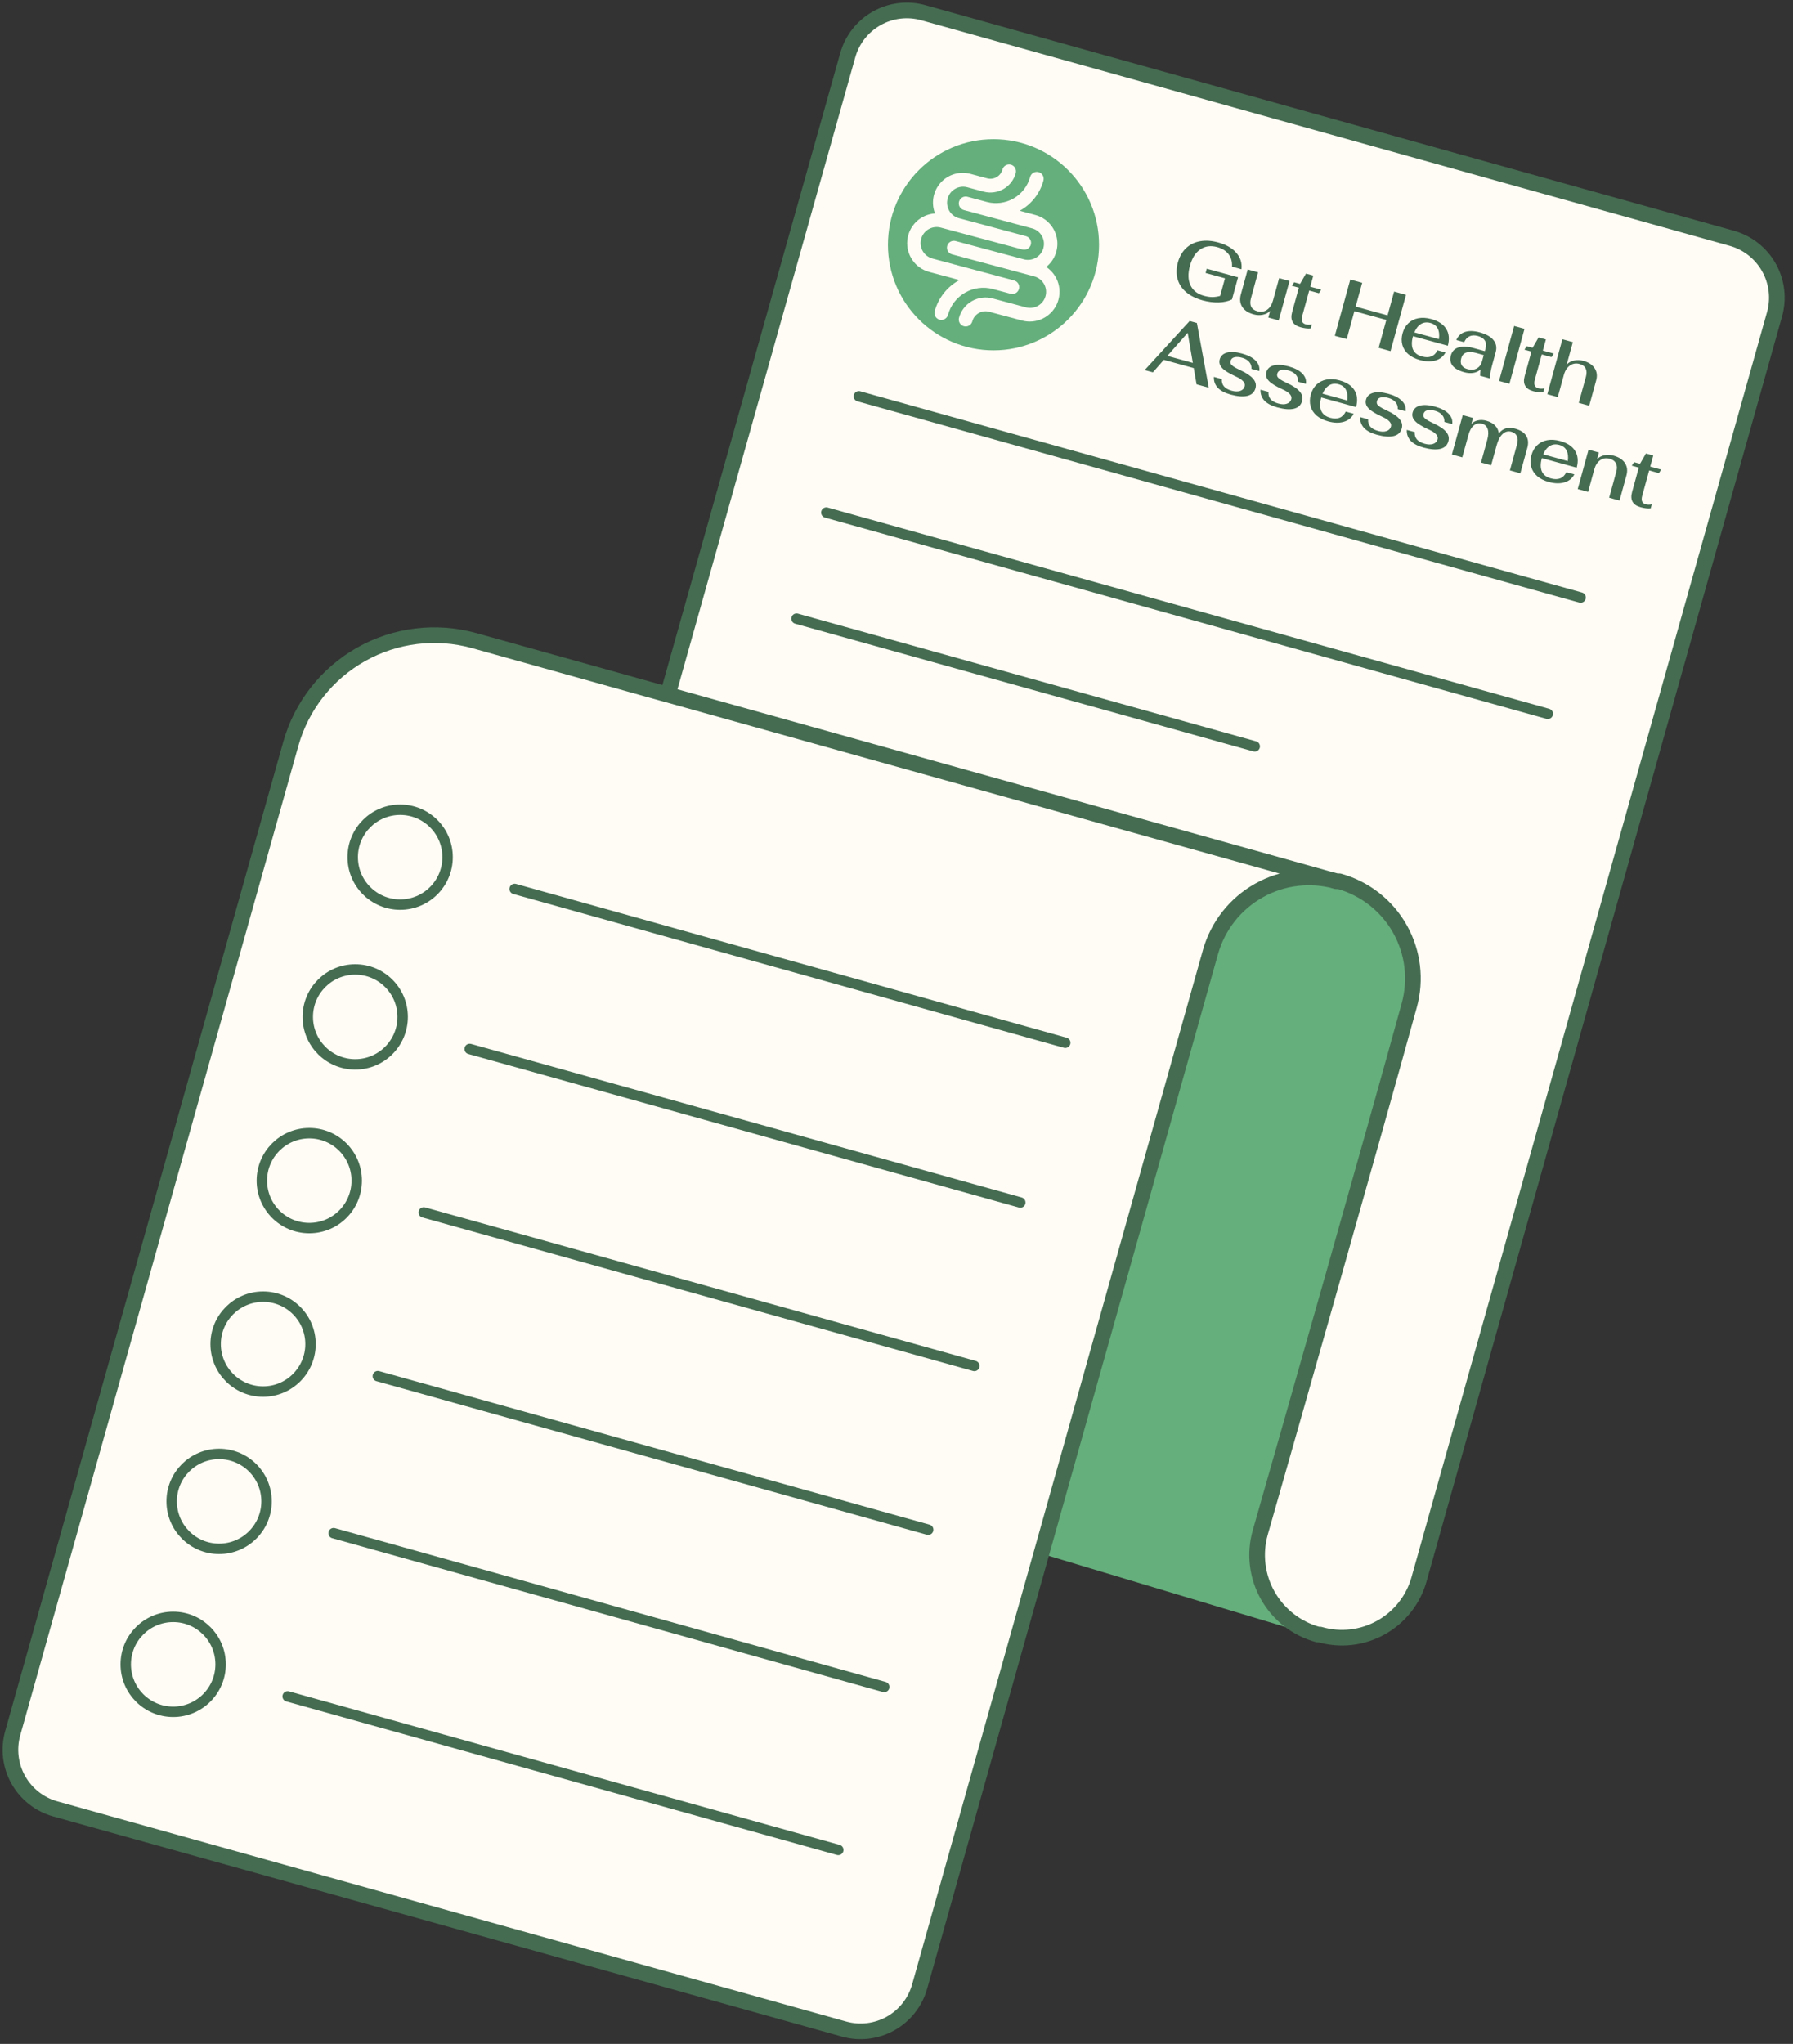 <svg width="172" height="196" viewBox="0 0 172 196" fill="none" xmlns="http://www.w3.org/2000/svg">
<rect x="0" y="0" width="172" height="196" fill="#333333" stroke="none"/>
<path d="M126.347 156.934L126.44 156.673C125.439 156.396 124.503 155.923 123.685 155.282C122.867 154.641 122.184 153.846 121.675 152.94C121.166 152.035 120.841 151.038 120.718 150.006C120.595 148.974 120.678 147.929 120.96 146.929L135.255 96.422C135.606 95.183 135.709 93.887 135.558 92.608C135.406 91.329 135.004 90.093 134.373 88.97C133.741 87.847 132.895 86.861 131.881 86.067C130.867 85.273 129.706 84.687 128.465 84.343C125.969 83.646 123.299 83.967 121.04 85.235C118.78 86.504 117.115 88.616 116.41 91.109L99.95 149L126.347 156.934Z" fill="#65AF7C"/>
<path d="M64.116 66.427L81.317 5.318C81.523 4.571 81.875 3.872 82.353 3.261C82.83 2.65 83.424 2.14 84.099 1.759C84.774 1.378 85.518 1.134 86.287 1.042C87.057 0.95 87.837 1.01 88.583 1.22L166.131 22.852C166.879 23.061 167.579 23.416 168.19 23.896C168.801 24.375 169.311 24.971 169.692 25.648C170.072 26.325 170.316 27.07 170.408 27.842C170.5 28.613 170.439 29.395 170.229 30.143L136.137 151.408C135.867 152.388 135.406 153.304 134.78 154.104C134.153 154.905 133.374 155.572 132.488 156.069C131.601 156.565 130.625 156.881 129.615 156.997C128.606 157.113 127.583 157.027 126.607 156.745H126.416C125.41 156.469 124.468 155.998 123.645 155.357C122.822 154.716 122.134 153.919 121.62 153.011C121.106 152.103 120.777 151.102 120.652 150.067C120.526 149.031 120.607 147.981 120.889 146.977C124.439 134.54 131.467 109.906 135.184 96.422C135.872 93.951 135.551 91.308 134.291 89.075C133.031 86.841 130.935 85.199 128.465 84.51H128.227C125.725 83.805 123.045 84.122 120.777 85.39C118.508 86.658 116.834 88.775 116.124 91.276L88.226 190.48C88.02 191.227 87.668 191.926 87.19 192.537C86.713 193.147 86.12 193.658 85.445 194.039C84.769 194.419 84.025 194.663 83.256 194.755C82.486 194.848 81.706 194.787 80.96 194.577L5.318 173.469C4.571 173.263 3.872 172.911 3.261 172.433C2.65 171.956 2.14 171.363 1.759 170.687C1.378 170.012 1.134 169.268 1.042 168.499C0.95 167.729 1.01 166.949 1.22 166.203L27.903 71.311C28.931 67.678 31.354 64.6 34.644 62.747C37.934 60.895 41.822 60.419 45.462 61.424L128.179 84.51" fill="#FFFCF5"/>
<path d="M64.116 66.427L81.317 5.318C81.523 4.571 81.875 3.872 82.353 3.261C82.83 2.65 83.424 2.14 84.099 1.759C84.774 1.378 85.518 1.134 86.287 1.042C87.057 0.95 87.837 1.01 88.583 1.22L166.131 22.852C166.879 23.061 167.579 23.416 168.19 23.896C168.801 24.375 169.311 24.971 169.692 25.648C170.072 26.325 170.316 27.07 170.408 27.842C170.5 28.613 170.439 29.395 170.229 30.143L136.137 151.408C135.867 152.388 135.406 153.304 134.78 154.104C134.153 154.905 133.374 155.572 132.488 156.069C131.601 156.565 130.625 156.881 129.615 156.997C128.606 157.113 127.583 157.027 126.607 156.745H126.416C125.41 156.469 124.468 155.998 123.645 155.357C122.822 154.716 122.134 153.919 121.62 153.011C121.106 152.103 120.777 151.102 120.652 150.067C120.526 149.031 120.607 147.981 120.889 146.977C124.439 134.54 131.467 109.906 135.184 96.422C135.872 93.951 135.551 91.308 134.291 89.075C133.031 86.841 130.935 85.199 128.465 84.51H128.227C125.725 83.805 123.045 84.122 120.777 85.39C118.508 86.658 116.834 88.775 116.124 91.276L88.226 190.48C88.02 191.227 87.668 191.926 87.19 192.537C86.713 193.147 86.12 193.658 85.445 194.039C84.769 194.419 84.025 194.663 83.256 194.755C82.486 194.848 81.706 194.787 80.96 194.577L5.318 173.469C4.571 173.263 3.872 172.911 3.261 172.433C2.65 171.956 2.14 171.363 1.759 170.687C1.378 170.012 1.134 169.268 1.042 168.499C0.95 167.729 1.01 166.949 1.22 166.203L27.903 71.311C28.931 67.678 31.354 64.6 34.644 62.747C37.934 60.895 41.822 60.419 45.462 61.424L128.179 84.51" stroke="#456C51" stroke-width="1.5" stroke-linecap="round" stroke-linejoin="round"/>
<path d="M95.304 33.597C100.896 33.597 105.429 29.064 105.429 23.472C105.429 17.88 100.896 13.347 95.304 13.347C89.712 13.347 85.179 17.88 85.179 23.472C85.179 29.064 89.712 33.597 95.304 33.597Z" fill="#65AF7C"/>
<path d="M49.37 85.248L102.188 99.995" stroke="#456C51" stroke-linecap="round" stroke-linejoin="round"/>
<path d="M82.391 38.005L151.625 57.303" stroke="#456C51" stroke-linecap="round" stroke-linejoin="round"/>
<path d="M45.057 100.591L97.875 115.314" stroke="#456C51" stroke-linecap="round" stroke-linejoin="round"/>
<path d="M40.651 116.268L93.469 130.991" stroke="#456C51" stroke-linecap="round" stroke-linejoin="round"/>
<path d="M36.244 131.968L89.039 146.691" stroke="#456C51" stroke-linecap="round" stroke-linejoin="round"/>
<path d="M32.003 147.024L84.821 161.772" stroke="#456C51" stroke-linecap="round" stroke-linejoin="round"/>
<path d="M27.596 162.677L80.415 177.4" stroke="#456C51" stroke-linecap="round" stroke-linejoin="round"/>
<path d="M38.386 86.749C40.899 86.749 42.936 84.712 42.936 82.199C42.936 79.686 40.899 77.648 38.386 77.648C35.873 77.648 33.835 79.686 33.835 82.199C33.835 84.712 35.873 86.749 38.386 86.749Z" stroke="#456C51" stroke-linecap="round" stroke-linejoin="round"/>
<path d="M34.075 102.068C36.589 102.068 38.626 100.03 38.626 97.517C38.626 95.004 36.589 92.967 34.075 92.967C31.562 92.967 29.525 95.004 29.525 97.517C29.525 100.03 31.562 102.068 34.075 102.068Z" stroke="#456C51" stroke-linecap="round" stroke-linejoin="round"/>
<path d="M29.669 117.768C32.182 117.768 34.219 115.731 34.219 113.217C34.219 110.704 32.182 108.667 29.669 108.667C27.156 108.667 25.119 110.704 25.119 113.217C25.119 115.731 27.156 117.768 29.669 117.768Z" stroke="#456C51" stroke-linecap="round" stroke-linejoin="round"/>
<path d="M25.237 133.445C27.75 133.445 29.787 131.407 29.787 128.894C29.787 126.381 27.75 124.344 25.237 124.344C22.724 124.344 20.686 126.381 20.686 128.894C20.686 131.407 22.724 133.445 25.237 133.445Z" stroke="#456C51" stroke-linecap="round" stroke-linejoin="round"/>
<path d="M21.018 148.526C23.532 148.526 25.569 146.488 25.569 143.975C25.569 141.462 23.532 139.425 21.018 139.425C18.505 139.425 16.468 141.462 16.468 143.975C16.468 146.488 18.505 148.526 21.018 148.526Z" stroke="#456C51" stroke-linecap="round" stroke-linejoin="round"/>
<path d="M16.612 164.154C19.125 164.154 21.163 162.116 21.163 159.603C21.163 157.09 19.125 155.053 16.612 155.053C14.099 155.053 12.062 157.09 12.062 159.603C12.062 162.116 14.099 164.154 16.612 164.154Z" stroke="#456C51" stroke-linecap="round" stroke-linejoin="round"/>
<path d="M79.269 49.154L148.478 68.452" stroke="#456C51" stroke-linecap="round" stroke-linejoin="round"/>
<path d="M76.409 59.327L120.365 71.573" stroke="#456C51" stroke-linecap="round" stroke-linejoin="round"/>
<path d="M115.362 28.802C114.719 28.625 114.191 28.361 113.779 28.01C113.372 27.661 113.099 27.243 112.962 26.757C112.824 26.271 112.834 25.743 112.99 25.172C113.146 24.606 113.407 24.15 113.773 23.802C114.141 23.45 114.589 23.227 115.118 23.135C115.648 23.037 116.232 23.076 116.87 23.251C117.631 23.46 118.209 23.793 118.603 24.25C118.998 24.707 119.161 25.23 119.093 25.82L118.183 25.57C118.212 25.102 118.104 24.707 117.861 24.386C117.618 24.06 117.256 23.83 116.772 23.697C116.15 23.526 115.607 23.598 115.145 23.914C114.683 24.224 114.352 24.747 114.15 25.482C113.948 26.218 113.962 26.838 114.194 27.345C114.431 27.852 114.863 28.192 115.49 28.364C115.768 28.441 116.028 28.482 116.269 28.487C116.513 28.488 116.772 28.451 117.046 28.377L117.51 26.688L115.651 26.177L115.764 25.768L118.765 26.592L118.182 28.714C117.83 28.888 117.402 28.984 116.9 29C116.399 29.012 115.886 28.946 115.362 28.802ZM120.251 30.145C119.747 30.006 119.386 29.769 119.169 29.433C118.953 29.091 118.907 28.694 119.031 28.242L119.69 25.843L120.685 26.116L120.005 28.592C119.915 28.922 119.92 29.194 120.021 29.41C120.129 29.622 120.329 29.768 120.622 29.849C120.967 29.943 121.273 29.897 121.54 29.711C121.812 29.526 122.004 29.227 122.117 28.816L122.706 26.671L123.702 26.945L122.663 30.725L121.668 30.451L121.844 29.811C121.665 30 121.432 30.124 121.144 30.183C120.862 30.244 120.564 30.231 120.251 30.145ZM124.763 31.384C124.393 31.283 124.139 31.111 124.001 30.868C123.863 30.625 123.845 30.317 123.949 29.941L124.595 27.588L123.924 27.404L124.149 27.067L124.712 27.222L125.282 26.234L125.984 26.427L125.692 27.491L126.741 27.779L126.523 28.118L125.59 27.862L124.92 30.299C124.799 30.742 124.91 31.01 125.255 31.105C125.435 31.154 125.631 31.155 125.843 31.108L125.737 31.494C125.474 31.527 125.149 31.49 124.763 31.384ZM129.531 26.804L130.672 27.117L130.045 29.401L133.108 30.242L133.735 27.959L134.877 28.272L133.393 33.672L132.252 33.358L132.987 30.682L129.924 29.84L129.189 32.517L128.047 32.204L129.531 26.804ZM136.416 34.187C137.11 34.378 137.605 34.179 137.899 33.591L138.663 33.8C138.456 34.191 138.133 34.449 137.696 34.572C137.263 34.696 136.77 34.682 136.214 34.53C135.767 34.407 135.397 34.222 135.105 33.976C134.82 33.727 134.627 33.43 134.528 33.088C134.43 32.74 134.435 32.368 134.544 31.972C134.654 31.571 134.84 31.246 135.102 30.997C135.364 30.748 135.681 30.589 136.054 30.52C136.434 30.448 136.847 30.473 137.295 30.596C137.979 30.784 138.457 31.097 138.729 31.537C139.006 31.978 139.059 32.518 138.889 33.157L135.549 32.24L135.536 32.286C135.402 32.775 135.405 33.185 135.547 33.517C135.694 33.845 135.984 34.068 136.416 34.187ZM137.224 30.974C136.879 30.88 136.575 30.912 136.31 31.072C136.051 31.227 135.839 31.495 135.674 31.876L138.034 32.524C138.093 32.109 138.054 31.769 137.916 31.505C137.784 31.241 137.553 31.065 137.224 30.974ZM140.462 35.697C139.928 35.55 139.554 35.339 139.342 35.065C139.129 34.791 139.075 34.467 139.178 34.091C139.285 33.7 139.527 33.443 139.904 33.32C140.286 33.198 140.78 33.221 141.387 33.387L142.436 33.675L142.508 33.413C142.59 33.115 142.568 32.865 142.44 32.664C142.314 32.458 142.092 32.312 141.773 32.224C141.464 32.139 141.196 32.148 140.969 32.252C140.748 32.352 140.577 32.54 140.457 32.816L139.701 32.609C139.869 32.218 140.148 31.96 140.536 31.834C140.925 31.709 141.399 31.723 141.96 31.877C142.572 32.045 143.007 32.292 143.266 32.617C143.53 32.944 143.602 33.329 143.48 33.771L143.141 35.006C143.017 35.458 142.941 35.885 142.914 36.287L141.98 36.031C141.982 35.821 141.998 35.624 142.027 35.438C141.817 35.618 141.577 35.726 141.307 35.763C141.037 35.799 140.755 35.777 140.462 35.697ZM140.784 35.403C141.118 35.495 141.409 35.473 141.657 35.336C141.911 35.196 142.08 34.971 142.165 34.663L142.332 34.053L141.561 33.842C141.18 33.737 140.873 33.73 140.638 33.82C140.404 33.905 140.25 34.084 140.175 34.357C140.102 34.624 140.115 34.846 140.216 35.023C140.322 35.202 140.511 35.328 140.784 35.403ZM145.249 31.262L146.244 31.536L144.797 36.804L143.802 36.531L145.249 31.262ZM147.074 37.513C146.704 37.411 146.45 37.239 146.312 36.997C146.174 36.754 146.157 36.445 146.26 36.07L146.906 33.717L146.235 33.532L146.46 33.196L147.023 33.351L147.593 32.362L148.295 32.555L148.003 33.62L149.052 33.908L148.835 34.247L147.901 33.99L147.231 36.428C147.11 36.87 147.222 37.139 147.566 37.233C147.746 37.283 147.942 37.284 148.154 37.237L148.048 37.623C147.785 37.656 147.46 37.619 147.074 37.513ZM149.879 32.534L150.882 32.81L150.293 34.954C150.474 34.761 150.707 34.634 150.995 34.575C151.283 34.51 151.585 34.521 151.898 34.607C152.397 34.744 152.755 34.981 152.973 35.317C153.192 35.648 153.24 36.035 153.119 36.477L152.451 38.907L151.448 38.632L152.135 36.132C152.222 35.813 152.215 35.548 152.112 35.338C152.01 35.127 151.815 34.982 151.527 34.903C151.182 34.809 150.872 34.859 150.597 35.054C150.324 35.245 150.131 35.546 150.018 35.957L149.435 38.078L148.432 37.803L149.879 32.534ZM114.515 35.298L111.645 34.509L110.595 35.706L109.808 35.49L114.12 30.784L114.815 30.975L115.956 37.178L114.784 36.856L114.515 35.298ZM114.427 34.801L113.933 31.919L111.982 34.129L114.427 34.801ZM118.039 37.834C117.494 37.684 117.086 37.467 116.816 37.182C116.552 36.894 116.429 36.548 116.446 36.143L117.21 36.353C117.185 36.623 117.252 36.854 117.409 37.047C117.568 37.234 117.82 37.375 118.164 37.47C118.483 37.557 118.753 37.562 118.973 37.485C119.199 37.408 119.341 37.262 119.401 37.046C119.492 36.712 119.201 36.394 118.526 36.092C117.901 35.81 117.471 35.543 117.236 35.29C117.002 35.038 116.925 34.762 117.007 34.464C117.097 34.135 117.328 33.919 117.699 33.816C118.07 33.714 118.554 33.744 119.151 33.908C119.727 34.066 120.158 34.29 120.443 34.578C120.734 34.868 120.855 35.203 120.806 35.582L120.05 35.375C120.067 35.114 119.995 34.892 119.835 34.71C119.676 34.522 119.445 34.387 119.142 34.304C118.849 34.223 118.606 34.209 118.415 34.262C118.225 34.309 118.106 34.42 118.058 34.595C118.03 34.698 118.031 34.792 118.063 34.878C118.101 34.961 118.19 35.051 118.328 35.15C118.469 35.244 118.683 35.358 118.973 35.493C119.567 35.767 119.98 36.044 120.213 36.324C120.452 36.599 120.527 36.902 120.437 37.231C120.331 37.617 120.07 37.861 119.655 37.962C119.246 38.06 118.708 38.017 118.039 37.834ZM122.511 39.062C121.966 38.912 121.558 38.695 121.288 38.411C121.024 38.123 120.901 37.776 120.918 37.372L121.682 37.581C121.657 37.851 121.724 38.083 121.881 38.275C122.04 38.462 122.291 38.603 122.636 38.698C122.955 38.786 123.225 38.791 123.445 38.713C123.671 38.637 123.813 38.49 123.872 38.275C123.964 37.94 123.673 37.622 122.998 37.321C122.373 37.038 121.943 36.771 121.708 36.519C121.473 36.266 121.397 35.991 121.479 35.692C121.569 35.363 121.8 35.147 122.171 35.044C122.542 34.942 123.026 34.972 123.623 35.136C124.199 35.294 124.63 35.518 124.915 35.807C125.206 36.097 125.327 36.431 125.278 36.811L124.522 36.603C124.539 36.342 124.467 36.12 124.307 35.938C124.148 35.751 123.917 35.615 123.614 35.532C123.32 35.452 123.078 35.438 122.887 35.49C122.697 35.537 122.578 35.648 122.53 35.823C122.501 35.926 122.503 36.021 122.535 36.107C122.573 36.189 122.661 36.28 122.8 36.379C122.94 36.473 123.155 36.587 123.444 36.722C124.038 36.995 124.452 37.272 124.685 37.552C124.924 37.828 124.999 38.13 124.908 38.459C124.802 38.845 124.542 39.089 124.127 39.191C123.718 39.289 123.18 39.246 122.511 39.062ZM127.613 40.065C128.308 40.256 128.802 40.057 129.096 39.469L129.86 39.679C129.653 40.07 129.331 40.327 128.893 40.45C128.461 40.575 127.967 40.561 127.411 40.408C126.964 40.285 126.594 40.101 126.302 39.855C126.017 39.605 125.825 39.309 125.725 38.966C125.627 38.618 125.632 38.246 125.741 37.85C125.851 37.449 126.037 37.124 126.299 36.875C126.561 36.627 126.879 36.468 127.252 36.399C127.631 36.326 128.045 36.351 128.492 36.474C129.176 36.662 129.654 36.976 129.926 37.415C130.203 37.856 130.256 38.397 130.086 39.036L126.746 38.118L126.733 38.164C126.599 38.653 126.603 39.063 126.744 39.395C126.892 39.723 127.181 39.947 127.613 40.065ZM128.421 36.853C128.077 36.758 127.772 36.79 127.507 36.95C127.248 37.106 127.036 37.374 126.871 37.754L129.232 38.403C129.29 37.987 129.251 37.648 129.113 37.383C128.981 37.12 128.75 36.943 128.421 36.853ZM132.073 41.688C131.527 41.539 131.12 41.322 130.849 41.037C130.586 40.749 130.462 40.403 130.479 39.998L131.243 40.208C131.219 40.478 131.285 40.709 131.443 40.901C131.601 41.089 131.853 41.23 132.197 41.325C132.516 41.412 132.786 41.417 133.006 41.339C133.232 41.263 133.374 41.117 133.434 40.901C133.526 40.567 133.234 40.249 132.559 39.947C131.934 39.665 131.504 39.398 131.27 39.145C131.035 38.892 130.958 38.617 131.04 38.319C131.131 37.99 131.361 37.774 131.733 37.671C132.104 37.568 132.588 37.599 133.184 37.763C133.76 37.921 134.191 38.144 134.477 38.433C134.768 38.723 134.889 39.058 134.84 39.437L134.084 39.229C134.1 38.968 134.028 38.747 133.868 38.565C133.71 38.377 133.478 38.242 133.175 38.158C132.882 38.078 132.64 38.064 132.448 38.116C132.258 38.164 132.139 38.275 132.091 38.45C132.063 38.553 132.065 38.647 132.096 38.733C132.134 38.816 132.223 38.906 132.362 39.005C132.502 39.099 132.717 39.213 133.006 39.348C133.6 39.622 134.013 39.899 134.246 40.178C134.486 40.454 134.56 40.757 134.47 41.086C134.364 41.472 134.103 41.715 133.688 41.817C133.28 41.915 132.741 41.872 132.073 41.688ZM136.544 42.917C135.999 42.767 135.592 42.55 135.321 42.266C135.058 41.977 134.934 41.631 134.951 41.227L135.715 41.436C135.691 41.706 135.757 41.937 135.914 42.13C136.073 42.317 136.325 42.458 136.669 42.553C136.988 42.641 137.258 42.645 137.478 42.568C137.704 42.492 137.846 42.345 137.906 42.129C137.998 41.795 137.706 41.477 137.031 41.176C136.406 40.893 135.976 40.626 135.742 40.373C135.507 40.121 135.43 39.845 135.512 39.547C135.603 39.218 135.833 39.002 136.204 38.899C136.576 38.797 137.059 38.827 137.656 38.991C138.232 39.149 138.663 39.373 138.949 39.661C139.24 39.952 139.361 40.286 139.312 40.666L138.556 40.458C138.572 40.197 138.5 39.975 138.34 39.793C138.181 39.606 137.95 39.47 137.647 39.387C137.354 39.306 137.111 39.292 136.92 39.345C136.73 39.392 136.611 39.503 136.563 39.678C136.535 39.781 136.536 39.876 136.568 39.962C136.606 40.044 136.695 40.135 136.834 40.234C136.974 40.328 137.188 40.442 137.478 40.577C138.072 40.85 138.485 41.127 138.718 41.407C138.958 41.683 139.032 41.985 138.942 42.314C138.836 42.7 138.575 42.944 138.16 43.045C137.752 43.143 137.213 43.101 136.544 42.917ZM140.317 39.805L141.304 40.076L141.143 40.663C141.291 40.487 141.494 40.372 141.753 40.316C142.013 40.254 142.287 40.263 142.575 40.342C142.951 40.446 143.236 40.604 143.432 40.818C143.634 41.029 143.75 41.282 143.779 41.577C143.973 41.315 144.201 41.148 144.464 41.077C144.732 41.007 145.018 41.013 145.322 41.097C145.846 41.241 146.206 41.47 146.402 41.784C146.603 42.099 146.64 42.488 146.513 42.951L145.843 45.388L144.841 45.113L145.529 42.606C145.615 42.292 145.61 42.031 145.513 41.821C145.415 41.612 145.238 41.472 144.981 41.401C144.672 41.317 144.392 41.389 144.141 41.619C143.897 41.845 143.705 42.21 143.567 42.714L143.043 44.619L142.071 44.352L142.669 42.177C142.785 41.755 142.799 41.41 142.712 41.143C142.625 40.876 142.443 40.704 142.165 40.628C141.872 40.547 141.611 40.603 141.381 40.794C141.153 40.98 140.98 41.287 140.863 41.714L140.274 43.858L139.279 43.585L140.317 39.805ZM148.778 45.879C149.472 46.07 149.966 45.871 150.261 45.283L151.025 45.492C150.818 45.883 150.495 46.141 150.058 46.264C149.625 46.388 149.131 46.374 148.576 46.222C148.128 46.099 147.759 45.914 147.467 45.668C147.182 45.419 146.989 45.122 146.89 44.78C146.792 44.432 146.797 44.06 146.906 43.664C147.016 43.263 147.202 42.938 147.464 42.689C147.726 42.44 148.043 42.281 148.416 42.212C148.796 42.14 149.209 42.165 149.657 42.288C150.341 42.475 150.819 42.789 151.09 43.229C151.367 43.67 151.421 44.21 151.251 44.849L147.911 43.932L147.898 43.978C147.764 44.467 147.767 44.877 147.908 45.209C148.056 45.537 148.346 45.76 148.778 45.879ZM149.586 42.666C149.241 42.572 148.936 42.604 148.671 42.764C148.413 42.919 148.201 43.188 148.036 43.568L150.396 44.216C150.455 43.801 150.415 43.461 150.278 43.197C150.146 42.934 149.915 42.757 149.586 42.666ZM152.387 43.121L153.382 43.394L153.206 44.034C153.385 43.846 153.616 43.721 153.898 43.66C154.185 43.601 154.486 43.614 154.8 43.7C155.304 43.839 155.664 44.076 155.882 44.412C156.099 44.749 156.146 45.143 156.021 45.596L155.36 48.002L154.365 47.729L155.047 45.245C155.136 44.921 155.127 44.653 155.019 44.441C154.913 44.224 154.713 44.075 154.42 43.994C154.076 43.9 153.77 43.946 153.503 44.132C153.236 44.319 153.046 44.618 152.933 45.029L152.344 47.174L151.349 46.901L152.387 43.121ZM157.375 48.639C157.005 48.537 156.751 48.365 156.613 48.123C156.475 47.88 156.457 47.571 156.56 47.196L157.207 44.843L156.535 44.658L156.761 44.322L157.324 44.477L157.894 43.488L158.596 43.681L158.303 44.746L159.353 45.034L159.135 45.372L158.202 45.116L157.532 47.554C157.411 47.996 157.522 48.264 157.867 48.359C158.047 48.409 158.243 48.41 158.455 48.363L158.349 48.749C158.085 48.782 157.761 48.745 157.375 48.639Z" fill="#456C51"/>
<path d="M100.364 25.601C100.776 25.271 101.088 24.833 101.266 24.336C101.444 23.838 101.481 23.302 101.372 22.785C101.263 22.268 101.013 21.792 100.65 21.409C100.287 21.026 99.824 20.751 99.314 20.615L97.82 20.214C98.376 19.909 98.863 19.494 99.254 18.995C99.645 18.497 99.931 17.924 100.095 17.312C100.14 17.142 100.116 16.962 100.029 16.81C99.941 16.659 99.797 16.548 99.628 16.503C99.459 16.457 99.278 16.481 99.126 16.569C98.975 16.656 98.864 16.8 98.819 16.97C98.585 17.838 98.016 18.578 97.237 19.028C96.458 19.478 95.533 19.6 94.664 19.369L92.808 18.871C92.638 18.826 92.458 18.85 92.306 18.937C92.155 19.025 92.044 19.169 91.999 19.338C91.953 19.508 91.977 19.688 92.064 19.84C92.152 19.991 92.296 20.102 92.466 20.147L98.974 21.891C99.173 21.94 99.36 22.028 99.524 22.15C99.689 22.272 99.827 22.425 99.931 22.601C100.036 22.777 100.104 22.973 100.132 23.175C100.159 23.378 100.146 23.584 100.093 23.782C100.041 23.98 99.949 24.165 99.823 24.327C99.698 24.488 99.541 24.623 99.363 24.724C99.184 24.824 98.988 24.888 98.784 24.911C98.581 24.935 98.375 24.917 98.179 24.86L91.67 23.116C91.501 23.071 91.321 23.094 91.169 23.182C91.017 23.27 90.906 23.414 90.861 23.583C90.816 23.752 90.84 23.933 90.927 24.084C91.015 24.236 91.159 24.347 91.328 24.392L99.178 26.495C99.377 26.544 99.564 26.632 99.728 26.754C99.893 26.876 100.031 27.029 100.136 27.205C100.24 27.381 100.308 27.577 100.336 27.779C100.363 27.982 100.351 28.189 100.298 28.386C100.245 28.584 100.153 28.769 100.027 28.931C99.902 29.092 99.745 29.227 99.567 29.328C99.388 29.428 99.192 29.492 98.989 29.515C98.785 29.539 98.579 29.521 98.383 29.464L95.221 28.617C94.547 28.437 93.829 28.532 93.225 28.881C92.621 29.229 92.18 29.803 91.998 30.477C91.953 30.646 91.977 30.826 92.064 30.978C92.152 31.13 92.296 31.24 92.465 31.286C92.634 31.331 92.815 31.307 92.966 31.22C93.118 31.132 93.229 30.988 93.274 30.819C93.365 30.483 93.584 30.197 93.885 30.024C94.186 29.85 94.543 29.803 94.879 29.893L98.041 30.74C98.695 30.916 99.391 30.853 100.004 30.563C100.616 30.273 101.106 29.775 101.385 29.157C101.664 28.54 101.715 27.843 101.528 27.192C101.341 26.54 100.928 25.977 100.364 25.601Z" fill="#FFFCF5"/>
<path d="M95.265 27.721L96.939 28.169C97.108 28.215 97.289 28.191 97.44 28.104C97.592 28.016 97.703 27.872 97.748 27.702C97.794 27.533 97.77 27.353 97.682 27.201C97.595 27.049 97.45 26.939 97.281 26.893L89.482 24.804C89.283 24.755 89.096 24.667 88.932 24.545C88.767 24.423 88.629 24.27 88.525 24.094C88.421 23.918 88.353 23.722 88.325 23.52C88.297 23.317 88.31 23.111 88.363 22.913C88.416 22.715 88.508 22.53 88.633 22.368C88.759 22.207 88.915 22.072 89.094 21.971C89.272 21.871 89.469 21.807 89.672 21.784C89.875 21.76 90.081 21.778 90.278 21.835L98.076 23.925C98.246 23.97 98.426 23.946 98.578 23.859C98.73 23.771 98.84 23.627 98.886 23.458C98.931 23.288 98.907 23.108 98.82 22.956C98.732 22.805 98.588 22.694 98.418 22.649L91.959 20.918C91.573 20.805 91.247 20.546 91.05 20.196C90.853 19.846 90.8 19.433 90.904 19.044C91.008 18.656 91.26 18.324 91.606 18.12C91.952 17.915 92.364 17.854 92.754 17.949L94.357 18.379C95.002 18.551 95.688 18.46 96.266 18.126C96.844 17.793 97.266 17.244 97.439 16.6C97.484 16.43 97.461 16.25 97.373 16.098C97.285 15.947 97.141 15.836 96.972 15.79C96.803 15.745 96.622 15.769 96.471 15.857C96.319 15.944 96.208 16.088 96.163 16.258C96.081 16.564 95.88 16.825 95.606 16.983C95.331 17.141 95.005 17.184 94.699 17.103L93.096 16.673C92.586 16.536 92.048 16.544 91.542 16.694C91.036 16.845 90.582 17.132 90.229 17.525C89.877 17.919 89.64 18.402 89.546 18.921C89.451 19.441 89.502 19.976 89.694 20.468C89.018 20.512 88.38 20.795 87.893 21.266C87.406 21.736 87.102 22.365 87.036 23.039C86.969 23.713 87.144 24.389 87.53 24.946C87.915 25.503 88.486 25.905 89.14 26.08L92.035 26.855C91.456 27.167 90.948 27.593 90.54 28.108C90.132 28.623 89.834 29.216 89.664 29.851C89.619 30.02 89.642 30.201 89.73 30.352C89.818 30.504 89.962 30.615 90.131 30.66C90.3 30.705 90.481 30.682 90.632 30.594C90.784 30.506 90.895 30.362 90.94 30.193C91.182 29.295 91.77 28.53 92.575 28.065C93.38 27.6 94.337 27.474 95.235 27.713L95.265 27.721Z" fill="#FFFCF5"/>
</svg>
